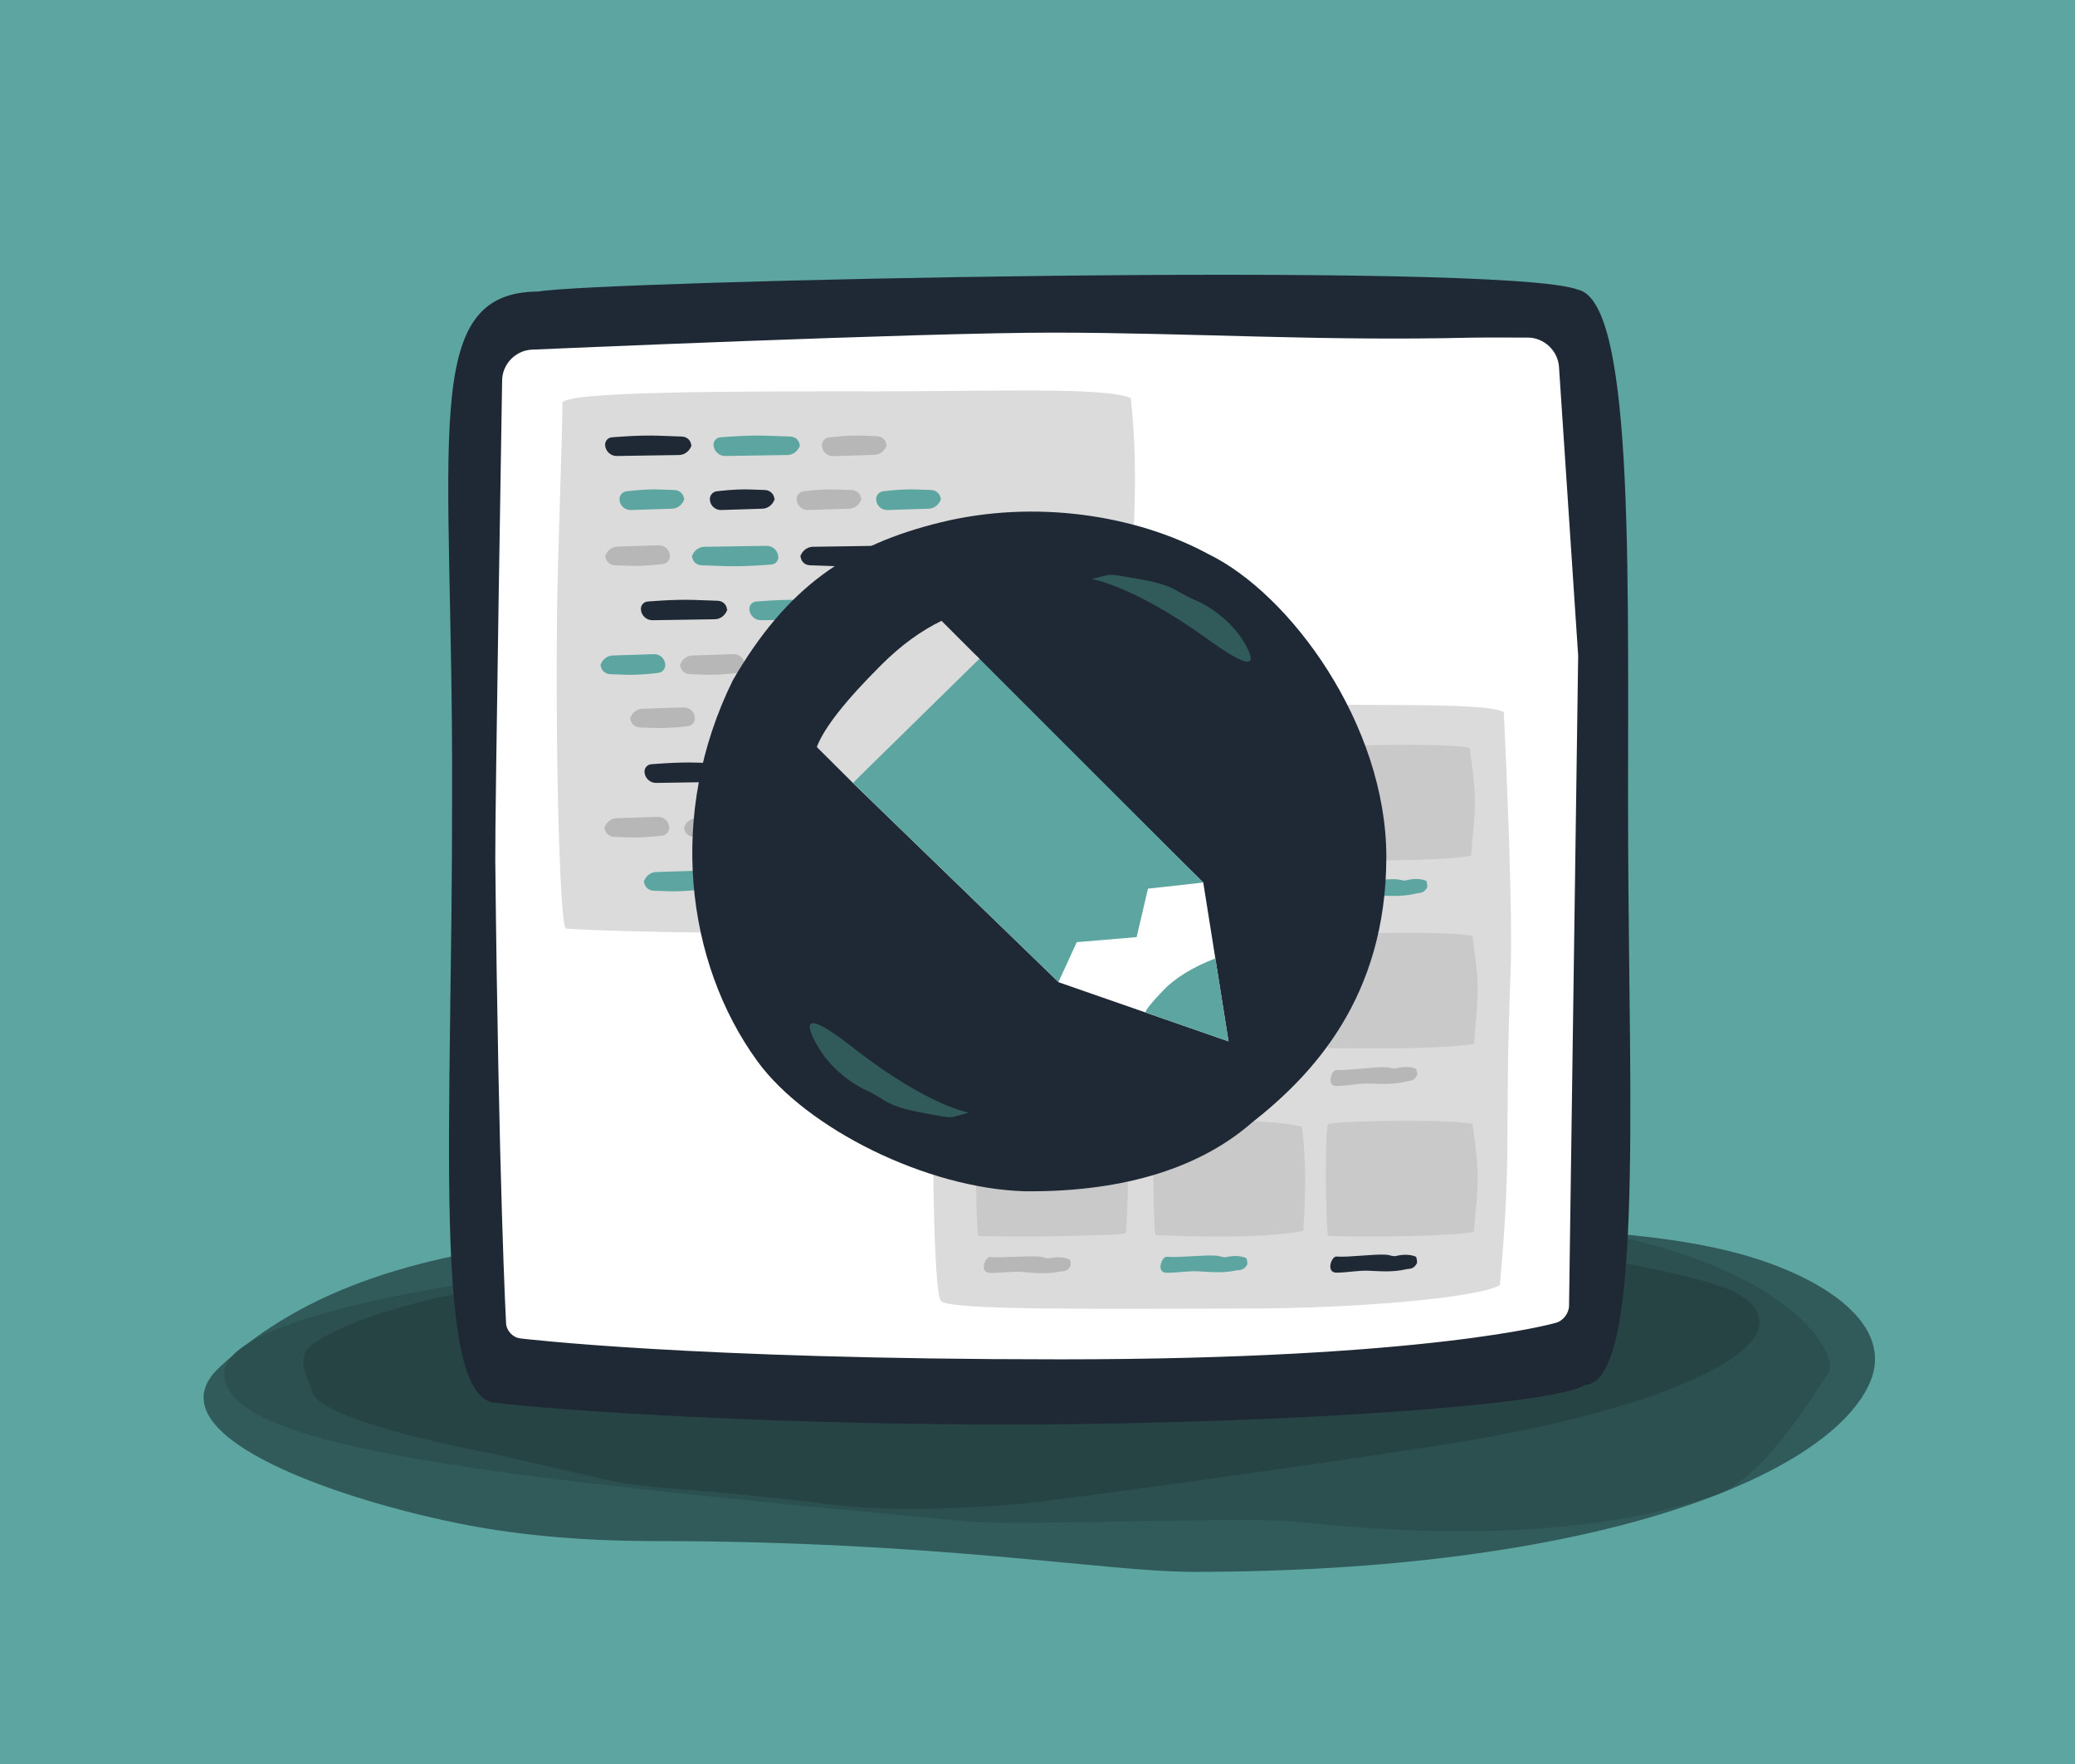 <svg xmlns="http://www.w3.org/2000/svg" width="574" height="488" viewBox="0 0 574 488" role="img">
  <title>(GYM 018) Design Systems for Designers</title>
  <desc>Learn how to incorporate pattern libraries and design systems into your workflow.</desc>
  <g fill="none" fill-rule="evenodd">
    <path fill="#5CA5A0" d="M0 0h574v488H0z"/>
    <path fill="#315A5B" d="M60.662 378.23c-19.217 17.952 29.418 35.571 65.63 43.009 14.334 2.944 32.341 4.999 54.683 4.999 78.781 0 124.704 8.516 149.082 8.516C440.259 434.754 505 408.688 517 383c7.805-16.708-12.944-29.802-35-36-40.146-11.281-107.725-6.423-178.852-6.423-110.202 0-194.497-7.175-242.486 37.653z"/>
    <path fill="#2C4F4F" d="M268 420.841c12.828 1.203 77.931-1.392 90.544-6e-7 54.668 6.031 91.847 1.18 116.562-7.571 13.751-4.869 29.246-31.869 30.541-33.274C509.851 375.436 493 340 398 336S348.8 342 308.356 342C206.574 342 62 356.779 62 379.996c0 21.091 78.728 28.907 206 40.845z"/>
    <path fill="#274444" d="M136 402s1.229.286 3.227.749c8.325 1.931 30.001 6.947 31.773 7.251 11.206 1.924 24.136 1.852 59.15 6.158 16.025 1.971 34.431 1.101 49.85-0 8.691-.621 87.311-11.423 122.926-17.174 56.847-9.18 98.074-26.983 79.074-40.379C468.675 349.21 378.079 337 290 337c-61.025 0-167.533 21.604-167.533 21.604S96.924 364.015 86.269 372c-4.946 3.707-.702 9.502 0 12.802 1.804 8.481 49.731 17.198 49.731 17.198z"/>
    <g>
      <path fill="#1F2935" d="M450.392 234.344c.318 73.118 4.084 147.766-11.918 148.729-8.923 5.694-83.878 10.579-152.292 10.909-70.251.339-134.074-3.985-148.788-5.977-18.221-.092-12.207-77.266-12.337-167.665.377-99.017-9.399-139.561 23.907-139.709 15.349-2.885 266.58-8.521 287.539-.511 16.257 3.526 13.588 84.793 13.89 154.224z"/>
      <path fill="#FFF" d="M436.561 181.367l-2.524 179.82c-.03 2.107-1.714 4.241-3.763 4.717 0 0-34.573 10.073-136.978 10.073-102.406 0-149.341-5.789-149.341-5.789-2.093-.229-3.873-2.128-3.97-4.223 0 0-2.056-38.681-2.978-127.997-.118-11.278 1.896-132.814 1.896-132.814.073-4.473 3.752-8.256 8.231-8.447 0 0 108.252-4.731 144.248-4.705 38.103.028 73.668 2.399 115.677 1.387 2.035-.049 6.672-.036 12.856-.022 3.231.008 2.713.005 2.713.005 4.47.005 8.333 3.622 8.63 8.09l5.306 79.907z"/>
      <path fill="#DCDBDB" d="M260.248 359.802c-4.094-6.212-1.763-163.836.443-164.468 1.326-.38 41.517-2.252 84.062-.774 28.243.981 66.389-.589 71.247 2.405.659 14.291 2.522 54.977 1.863 72.141-1.79 46.608.457 48.596-2.965 86.365-6.361 3.558-39.837 6.427-69.934 6.456-39.43.038-82.92.6-84.716-2.125z"/>
      <path fill="#1F2935" d="M391.994 349.329c-.955 1.863-2.073 1.504-3.158 1.757-3.379.788-6.768.548-10.156.386-3.002-.143-6.007.532-8.995.528-2.987-.004-1.362-4.564-.002-4.454 3.36.269 10.533-.771 13.893-.501.969.079 1.698.564 2.665.331 1.743-.42 3.675-.506 5.412.197.167.068.387 1.176.341 1.756z"/>
      <path fill="#C9C9C9" d="M367.412 310.937c-1.085 1.173-.585 30.797 0 30.916.351.072 12.601.286 23.879.007 7.487-.185 15.147-.679 16.435-1.245.325-5.025 1.074-10.073 1.046-15.11-.028-4.878-.817-9.745-1.431-14.569-1.686-.672-9.667-.932-17.646-.937-10.452-.007-21.807.423-22.283.937z"/>
      <path fill="#5CA5A0" d="M345.037 349.71c-.989 1.837-2.1 1.463-3.19 1.699-3.393.733-6.777.442-10.162.231-2.998-.187-6.016.438-9.003.389-2.987-.049-1.279-4.556.079-4.426 3.354.317 10.545-.608 13.9-.289.967.093 1.687.586 2.658.369 1.751-.391 3.683-.448 5.408.277.166.07.365 1.175.309 1.75z"/>
      <path fill="#C9C9C9" d="M319.688 311.645c-1.099 1.136-.592 29.824 0 29.94.356.069 12.762.611 24.184.341 7.582-.179 15.34-.992 16.645-1.54.649-9.579.873-19.246-.39-28.741-1.708-.65-9.791-1.639-17.871-1.644-10.586-.007-22.086 1.146-22.568 1.644z"/>
      <g>
        <path fill="#B7B7B7" d="M296.164 350.109c-1.021 1.815-2.126 1.424-3.22 1.641-3.405.675-6.784.33-10.165.064-2.995-.236-6.023.338-9.009.241-2.986-.097-1.198-4.562.158-4.41 3.348.371 10.555-.434 13.903-.061.966.108 1.677.611 2.651.411 1.757-.361 3.691-.386 5.402.364.164.072.344 1.177.278 1.75z"/>
        <path fill="#C9C9C9" d="M270.648 311.699c-1.099 1.173-.592 30.035 0 30.155.356.072 12.762.286 24.184.007 7.582-.185 15.34-.264 16.645-.829.649-9.892.873-20.289-.39-30.094-1.708-.672-9.791-.932-17.871-.937-10.586-.007-22.086 1.185-22.568 1.699z"/>
      </g>
      <g>
        <path fill="#B7B7B7" d="M392.031 297.329c-.922 1.88-2.047 1.54-3.127 1.812-3.365.847-6.757.666-10.148.563-3.004-.091-5.997.636-8.984.685-2.987.049-1.442-4.539-.08-4.453 3.364.21 10.518-.955 13.882-.743.97.062 1.707.534 2.67.285 1.736-.45 3.665-.57 5.415.102.168.065.407 1.169.372 1.75z"/>
        <path fill="#C9C9C9" d="M367.412 258.937c-1.085 1.173-.585 30.797 0 30.916.351.072 12.601.286 23.879.007 7.487-.185 15.147-.679 16.435-1.245.325-5.025 1.074-10.073 1.046-15.11-.028-4.878-.817-9.745-1.431-14.569-1.686-.672-9.667-.932-17.646-.937-10.452-.007-21.807.423-22.283.937z"/>
        <path fill="#B7B7B7" d="M345.602 298.71c-.989 1.837-2.1 1.463-3.19 1.699-3.393.733-6.777.442-10.162.231-2.998-.187-6.016.438-9.003.389-2.987-.049-1.279-4.556.079-4.426 3.354.317 10.545-.608 13.9-.289.967.093 1.687.586 2.658.369 1.751-.391 3.683-.448 5.408.277.166.07.365 1.175.309 1.75z"/>
        <path fill="#C9C9C9" d="M319.688 259.645c-1.099 1.136-.592 29.824 0 29.94.356.069 12.762.611 24.184.341 7.582-.179 15.34-.992 16.645-1.54.649-9.579.873-19.246-.39-28.741-1.708-.65-9.791-1.639-17.871-1.644-10.586-.007-22.086 1.146-22.568 1.644z"/>
        <g>
          <path fill="#B7B7B7" d="M296.164 299.109c-1.021 1.815-2.126 1.424-3.22 1.641-3.405.675-6.784.33-10.165.064-2.995-.236-6.023.338-9.009.241-2.986-.097-1.198-4.562.158-4.41 3.348.371 10.555-.434 13.903-.061.966.108 1.677.611 2.651.411 1.757-.361 3.691-.386 5.402.364.164.072.344 1.177.278 1.75z"/>
          <path fill="#C9C9C9" d="M270.93 259.699c-1.099 1.173-.592 30.035 0 30.155.356.072 12.762.286 24.184.007 7.582-.185 15.34-.264 16.645-.829.649-9.892.873-20.289-.39-30.094-1.708-.672-9.791-.932-17.871-.937-10.586-.007-22.086 1.185-22.568 1.699z"/>
        </g>
      </g>
      <g>
        <path fill="#5CA5A0" d="M394.841 245.329c-.922 1.88-2.047 1.54-3.127 1.812-3.365.847-6.757.666-10.148.563-3.004-.091-5.997.636-8.984.685-2.987.049-1.442-4.539-.08-4.453 3.364.21 10.518-.955 13.882-.743.97.062 1.707.534 2.67.285 1.736-.45 3.665-.57 5.415.102.168.065.407 1.169.372 1.75z"/>
        <path fill="#C9C9C9" d="M366.64 206.937c-1.085 1.173-.585 30.797 0 30.916.351.072 12.601.286 23.879.007 7.487-.185 15.147-.679 16.435-1.245.325-5.025 1.074-10.073 1.046-15.11-.028-4.878-.817-9.745-1.431-14.569-1.686-.672-9.667-.932-17.646-.937-10.452-.007-21.807.423-22.283.937z"/>
        <path fill="#B7B7B7" d="M346.602 247.71c-.989 1.837-2.1 1.463-3.19 1.699-3.393.733-6.777.442-10.162.231-2.998-.187-6.016.438-9.003.389-2.987-.049-1.279-4.556.079-4.426 3.354.317 10.545-.608 13.9-.289.967.093 1.687.586 2.658.369 1.751-.391 3.683-.448 5.408.277.166.07.365 1.175.309 1.75z"/>
        <path fill="#C9C9C9" d="M320.688 207.645c-1.099 1.136-.592 29.824 0 29.94.356.069 12.762.611 24.184.341 7.582-.179 15.34-.992 16.645-1.54.649-9.579.873-19.246-.39-28.741-1.708-.65-9.791-1.639-17.871-1.644-10.586-.007-22.086 1.146-22.568 1.644z"/>
        <g>
          <path fill="#B7B7B7" d="M297.164 248.109c-1.021 1.815-2.126 1.424-3.22 1.641-3.405.675-6.784.33-10.165.064-2.995-.236-6.023.338-9.009.241-2.986-.097-1.198-4.562.158-4.41 3.348.371 10.555-.434 13.903-.061.966.108 1.677.611 2.651.411 1.757-.361 3.691-.386 5.402.364.164.072.344 1.177.278 1.75z"/>
          <path fill="#C9C9C9" d="M271.93 207.699c-1.099 1.173-.592 30.035 0 30.155.356.072 12.762.286 24.184.007 7.582-.185 15.34-.264 16.645-.829.649-9.892.873-20.289-.39-30.094-1.708-.672-9.791-.932-17.871-.937-10.586-.007-22.086 1.185-22.568 1.699z"/>
        </g>
      </g>
      <g>
        <path fill="#DCDBDB" d="M155.548 111.531c.262 1.909-1.276 41.74-1.457 58.321-.455 41.85.85 86.555 2.461 86.958 1.352.339 42.343 2.008 85.735.69 28.806-.875 66.587-.2 71.542-2.87.672-12.744-.823-35.397-1.495-50.703-1.825-41.565 3.987-60.106.497-93.789-6.488-3.173-39.632-1.87-70.328-1.896-40.215-.034-87.408-0-86.956 3.287z"/>
        <path fill="#C9C9C9" d="M249.222 211.014c-4.115-.144-9.067.509-9.067.509-1.092.124-1.938 1.128-1.892 2.22l.002.058c.07 1.654 1.469 2.952 3.131 2.898l11.465-.369c1.659-.053 3.168-1.428 3.372-3.072l-.122.984c.203-1.643-.966-3.022-2.624-3.08l-4.265-.149z"/>
        <path fill="#5CA5A0" d="M222.866 210.931c-5.486-.192-12.725.45-12.725.45-1.097.086-1.925 1.059-1.851 2.153l.004.058c.113 1.655 1.557 2.977 3.2 2.951l17.29-.267c1.655-.026 3.2-1.376 3.452-3.019l-.151.983c.252-1.642-.882-3.019-2.552-3.077l-6.668-.233z"/>
        <path fill="#1F2935" d="M192.866 210.931c-5.486-.192-12.725.45-12.725.45-1.097.086-1.925 1.059-1.851 2.153l.004.058c.113 1.655 1.557 2.977 3.2 2.951l17.29-.267c1.655-.026 3.2-1.376 3.452-3.019l-.151.983c.252-1.642-.882-3.019-2.552-3.077l-6.668-.233z"/>
        <g>
          <path fill="#B7B7B7" d="M174.159 231.619c4.115.144 9.067-.509 9.067-.509 1.092-.124 1.938-1.128 1.892-2.22l-.002-.058c-.07-1.654-1.469-2.952-3.131-2.898l-11.465.369c-1.659.053-3.168 1.428-3.372 3.072l.122-.984c-.203 1.643.966 3.022 2.624 3.08l4.265.149zM196.161 231.619c4.115.144 9.067-.509 9.067-.509 1.092-.124 1.938-1.128 1.892-2.22l-.002-.058c-.07-1.654-1.469-2.952-3.131-2.898l-11.465.369c-1.659.053-3.168 1.428-3.372 3.072l.122-.984c-.203 1.643.966 3.022 2.624 3.08l4.265.149z"/>
          <path fill="#1F2935" d="M220.161 231.619c4.115.144 9.067-.509 9.067-.509 1.092-.124 1.938-1.128 1.892-2.22l-.002-.058c-.07-1.654-1.469-2.952-3.131-2.898l-11.465.369c-1.659.053-3.168 1.428-3.372 3.072l.122-.984c-.203 1.643.966 3.022 2.624 3.08l4.265.149z"/>
          <path fill="#5CA5A0" d="M245.159 231.619c4.115.144 9.067-.509 9.067-.509 1.092-.124 1.938-1.128 1.892-2.22l-.002-.058c-.07-1.654-1.469-2.952-3.131-2.898l-11.465.369c-1.659.053-3.168 1.428-3.372 3.072l.122-.984c-.203 1.643.966 3.022 2.624 3.08l4.265.149z"/>
        </g>
        <g>
          <path fill="#5CA5A0" d="M185.07 246.514c4.115.144 9.067-.509 9.067-.509 1.092-.124 1.938-1.128 1.892-2.22l-.002-.058c-.07-1.654-1.469-2.952-3.131-2.898l-11.465.369c-1.659.053-3.168 1.428-3.372 3.072l.122-.984c-.203 1.643.966 3.022 2.624 3.08l4.265.149zM211.428 246.492c5.486.192 12.725-.45 12.725-.45 1.097-.086 1.925-1.059 1.851-2.153l-.004-.058c-.113-1.655-1.557-2.977-3.2-2.951l-17.29.267c-1.655.026-3.2 1.376-3.452 3.019l.151-.983c-.252 1.642.882 3.019 2.552 3.077l6.668.233z"/>
          <path fill="#1F2935" d="M241.428 246.492c5.486.192 12.725-.45 12.725-.45 1.097-.086 1.925-1.059 1.851-2.153l-.004-.058c-.113-1.655-1.557-2.977-3.2-2.951l-17.29.267c-1.655.026-3.2 1.376-3.452 3.019l.151-.983c-.252 1.642.882 3.019 2.552 3.077l6.668.233z"/>
        </g>
        <g>
          <path fill="#C9C9C9" d="M248.222 166.014c-4.115-.144-9.067.509-9.067.509-1.092.124-1.938 1.128-1.892 2.22l.002.058c.07 1.654 1.469 2.952 3.131 2.898l11.465-.369c1.659-.053 3.168-1.428 3.372-3.072l-.122.984c.203-1.643-.966-3.022-2.624-3.08l-4.265-.149z"/>
          <path fill="#5CA5A0" d="M221.866 165.931c-5.486-.192-12.725.45-12.725.45-1.097.086-1.925 1.059-1.851 2.153l.004.058c.113 1.655 1.557 2.977 3.2 2.951l17.29-.267c1.655-.026 3.2-1.376 3.452-3.019l-.151.983c.252-1.642-.882-3.019-2.552-3.077l-6.668-.233z"/>
          <path fill="#1F2935" d="M191.866 165.931c-5.486-.192-12.725.45-12.725.45-1.097.086-1.925 1.059-1.851 2.153l.004.058c.113 1.655 1.557 2.977 3.2 2.951l17.29-.267c1.655-.026 3.2-1.376 3.452-3.019l-.151.983c.252-1.642-.882-3.019-2.552-3.077l-6.668-.233z"/>
          <g>
            <path fill="#5CA5A0" d="M173.068 186.619c4.115.144 9.067-.509 9.067-.509 1.092-.124 1.938-1.128 1.892-2.22l-.002-.058c-.07-1.654-1.469-2.952-3.131-2.898l-11.465.369c-1.659.053-3.168 1.428-3.372 3.072l.122-.984c-.203 1.643.966 3.022 2.624 3.08l4.265.149z"/>
            <path fill="#B7B7B7" d="M195.07 186.619c4.115.144 9.067-.509 9.067-.509 1.092-.124 1.938-1.128 1.892-2.22l-.002-.058c-.07-1.654-1.469-2.952-3.131-2.898l-11.465.369c-1.659.053-3.168 1.428-3.372 3.072l.122-.984c-.203 1.643.966 3.022 2.624 3.08l4.265.149z"/>
            <path fill="#1F2935" d="M219.07 186.619c4.115.144 9.067-.509 9.067-.509 1.092-.124 1.938-1.128 1.892-2.22l-.002-.058c-.07-1.654-1.469-2.952-3.131-2.898l-11.465.369c-1.659.053-3.168 1.428-3.372 3.072l.122-.984c-.203 1.643.966 3.022 2.624 3.08l4.265.149z"/>
            <path fill="#5CA5A0" d="M244.068 186.619c4.115.144 9.067-.509 9.067-.509 1.092-.124 1.938-1.128 1.892-2.22l-.002-.058c-.07-1.654-1.469-2.952-3.131-2.898l-11.465.369c-1.659.053-3.168 1.428-3.372 3.072l.122-.984c-.203 1.643.966 3.022 2.624 3.08l4.265.149z"/>
          </g>
          <g>
            <path fill="#B7B7B7" d="M181.266 201.348c4.115.144 9.067-.509 9.067-.509 1.092-.124 1.938-1.128 1.892-2.22l-.002-.058c-.07-1.654-1.469-2.952-3.131-2.898l-11.465.369c-1.659.053-3.168 1.428-3.372 3.072l.122-.984c-.203 1.643.966 3.022 2.624 3.08l4.265.149z"/>
            <path fill="#5CA5A0" d="M207.624 201.325c5.486.192 12.725-.45 12.725-.45 1.097-.086 1.925-1.059 1.851-2.153l-.004-.058c-.113-1.655-1.557-2.977-3.2-2.951l-17.29.267c-1.655.026-3.2 1.376-3.452 3.019l.151-.983c-.252 1.642.882 3.019 2.552 3.077 0 0 1.182.041 6.668.233z"/>
            <path fill="#1F2935" d="M237.728 201.903c5.486.192 12.725-.45 12.725-.45 1.097-.086 1.925-1.059 1.851-2.153l-.004-.058c-.113-1.655-1.557-2.977-3.2-2.951l-17.29.267c-1.655.026-3.2 1.376-3.452 3.019l.151-.983c-.252 1.642.882 3.019 2.552 3.077l6.668.233z"/>
          </g>
        </g>
        <g>
          <path fill="#B7B7B7" d="M174.358 156.5c4.115.144 9.067-.509 9.067-.509 1.092-.124 1.938-1.128 1.892-2.22l-.002-.058c-.07-1.654-1.469-2.952-3.131-2.898l-11.465.369c-1.659.053-3.168 1.428-3.372 3.072l.122-.984c-.203 1.643.966 3.022 2.624 3.08l4.265.149z"/>
          <path fill="#5CA5A0" d="M200.714 156.582c5.486.192 12.725-.45 12.725-.45 1.097-.086 1.925-1.059 1.851-2.153l-.004-.058c-.113-1.655-1.557-2.977-3.2-2.951l-17.29.267c-1.655.026-3.2 1.376-3.452 3.019l.151-.983c-.252 1.642.882 3.019 2.552 3.077l6.668.233z"/>
          <path fill="#1F2935" d="M230.714 156.582c5.486.192 12.725-.45 12.725-.45 1.097-.086 1.925-1.059 1.851-2.153l-.004-.058c-.113-1.655-1.557-2.977-3.2-2.951l-17.29.267c-1.655.026-3.2 1.376-3.452 3.019l.151-.983c-.252 1.642.882 3.019 2.552 3.077l6.668.233z"/>
          <g>
            <path fill="#5CA5A0" d="M253.329 135.381c-4.115-.144-9.067.509-9.067.509-1.092.124-1.938 1.128-1.892 2.22l.002.058c.07 1.654 1.469 2.952 3.131 2.898l11.465-.369c1.659-.053 3.168-1.428 3.372-3.072l-.122.984c.203-1.643-.966-3.022-2.624-3.08l-4.265-.149z"/>
            <path fill="#B7B7B7" d="M231.327 135.381c-4.115-.144-9.067.509-9.067.509-1.092.124-1.938 1.128-1.892 2.22l.002.058c.07 1.654 1.469 2.952 3.131 2.898l11.465-.369c1.659-.053 3.168-1.428 3.372-3.072l-.122.984c.203-1.643-.966-3.022-2.624-3.08l-4.265-.149z"/>
            <path fill="#1F2935" d="M207.327 135.381c-4.115-.144-9.067.509-9.067.509-1.092.124-1.938 1.128-1.892 2.22l.002.058c.07 1.654 1.469 2.952 3.131 2.898l11.465-.369c1.659-.053 3.168-1.428 3.372-3.072l-.122.984c.203-1.643-.966-3.022-2.624-3.08l-4.265-.149z"/>
            <path fill="#5CA5A0" d="M182.329 135.381c-4.115-.144-9.067.509-9.067.509-1.092.124-1.938 1.128-1.892 2.22l.002.058c.07 1.654 1.469 2.952 3.131 2.898l11.465-.369c1.659-.053 3.168-1.428 3.372-3.072l-.122.984c.203-1.643-.966-3.022-2.624-3.08l-4.265-.149z"/>
          </g>
          <g>
            <path fill="#B7B7B7" d="M238.327 120.486c-4.115-.144-9.067.509-9.067.509-1.092.124-1.938 1.128-1.892 2.22l.002.058c.07 1.654 1.469 2.952 3.131 2.898l11.465-.369c1.659-.053 3.168-1.428 3.372-3.072l-.122.984c.203-1.643-.966-3.022-2.624-3.08l-4.265-.149z"/>
            <path fill="#5CA5A0" d="M211.969 120.508c-5.486-.192-12.725.45-12.725.45-1.097.086-1.925 1.059-1.851 2.153l.004.058c.113 1.655 1.557 2.977 3.2 2.951l17.29-.267c1.655-.026 3.2-1.376 3.452-3.019l-.151.983c.252-1.642-.882-3.019-2.552-3.077l-6.668-.233z"/>
            <path fill="#1F2935" d="M181.969 120.508c-5.486-.192-12.725.45-12.725.45-1.097.086-1.925 1.059-1.851 2.153l.004.058c.113 1.655 1.557 2.977 3.2 2.951l17.29-.267c1.655-.026 3.2-1.376 3.452-3.019l-.151.983c.252-1.642-.882-3.019-2.552-3.077l-6.668-.233z"/>
          </g>
        </g>
      </g>
      <g>
        <path fill="#1F2935" d="M334.232 153.239c-20.039-10.863-48.024-15.114-73.941-8.781-25.751 6.292-42.677 17.99-57.569 43.692-18.186 36.845-13.076 78.013 6.75 105.315 13.58 18.698 46.951 35.288 74.104 36.029 24.922.213 47.054-5.37 62.646-18.909 16.818-13.225 37.214-34.654 37.277-73.519 0-36.721-26.698-72.912-49.268-83.827z"/>
        <path fill="#315A5B" d="M225.133 287.421c-5.187-10.593 8.978.922 11.528 2.89C256.955 305.973 268 307.736 268 307.736c-6.01 1.585-3.586 1.783-13.089 0-9.503-1.783-9.604-3.343-14.689-5.922 0 0-9.902-3.799-15.089-14.393zM344.867 178.919c5.187 9.778-8.978-.851-11.528-2.668C313.045 161.794 302 160.167 302 160.167c6.01-1.463 3.586-1.646 13.089 0 9.503 1.646 9.604 3.086 14.689 5.466 0 0 9.902 3.507 15.089 13.286z"/>
        <path fill="#FFF" d="M235.927 216.543l56.95 55.145 46.968 16.338-6.991-43.93-63.022-62.277c-6.89-1.191-14.204 2.115-21.942 9.918-7.738 7.803-11.726 16.072-11.963 24.806z"/>
        <path fill="#5CA5A0" d="M235.927 216.543l56.872 55.091 5.058-11.049 16.564-1.393 3.135-13.404 15.298-1.692-62.915-62.9zM321.784 273.919c3.273-3.414 8.077-6.366 14.415-8.856l3.645 22.963-22.969-7.987c-0-.666 1.636-2.705 4.909-6.119z"/>
        <path fill="#DCDBDB" d="M225.949 206.617l9.978 9.926 35.01-34.348-10.486-10.483c-5.717 2.766-11.235 6.795-16.553 12.086-9.972 9.921-15.955 17.527-17.949 22.819z"/>
      </g>
    </g>
  </g>
</svg>
